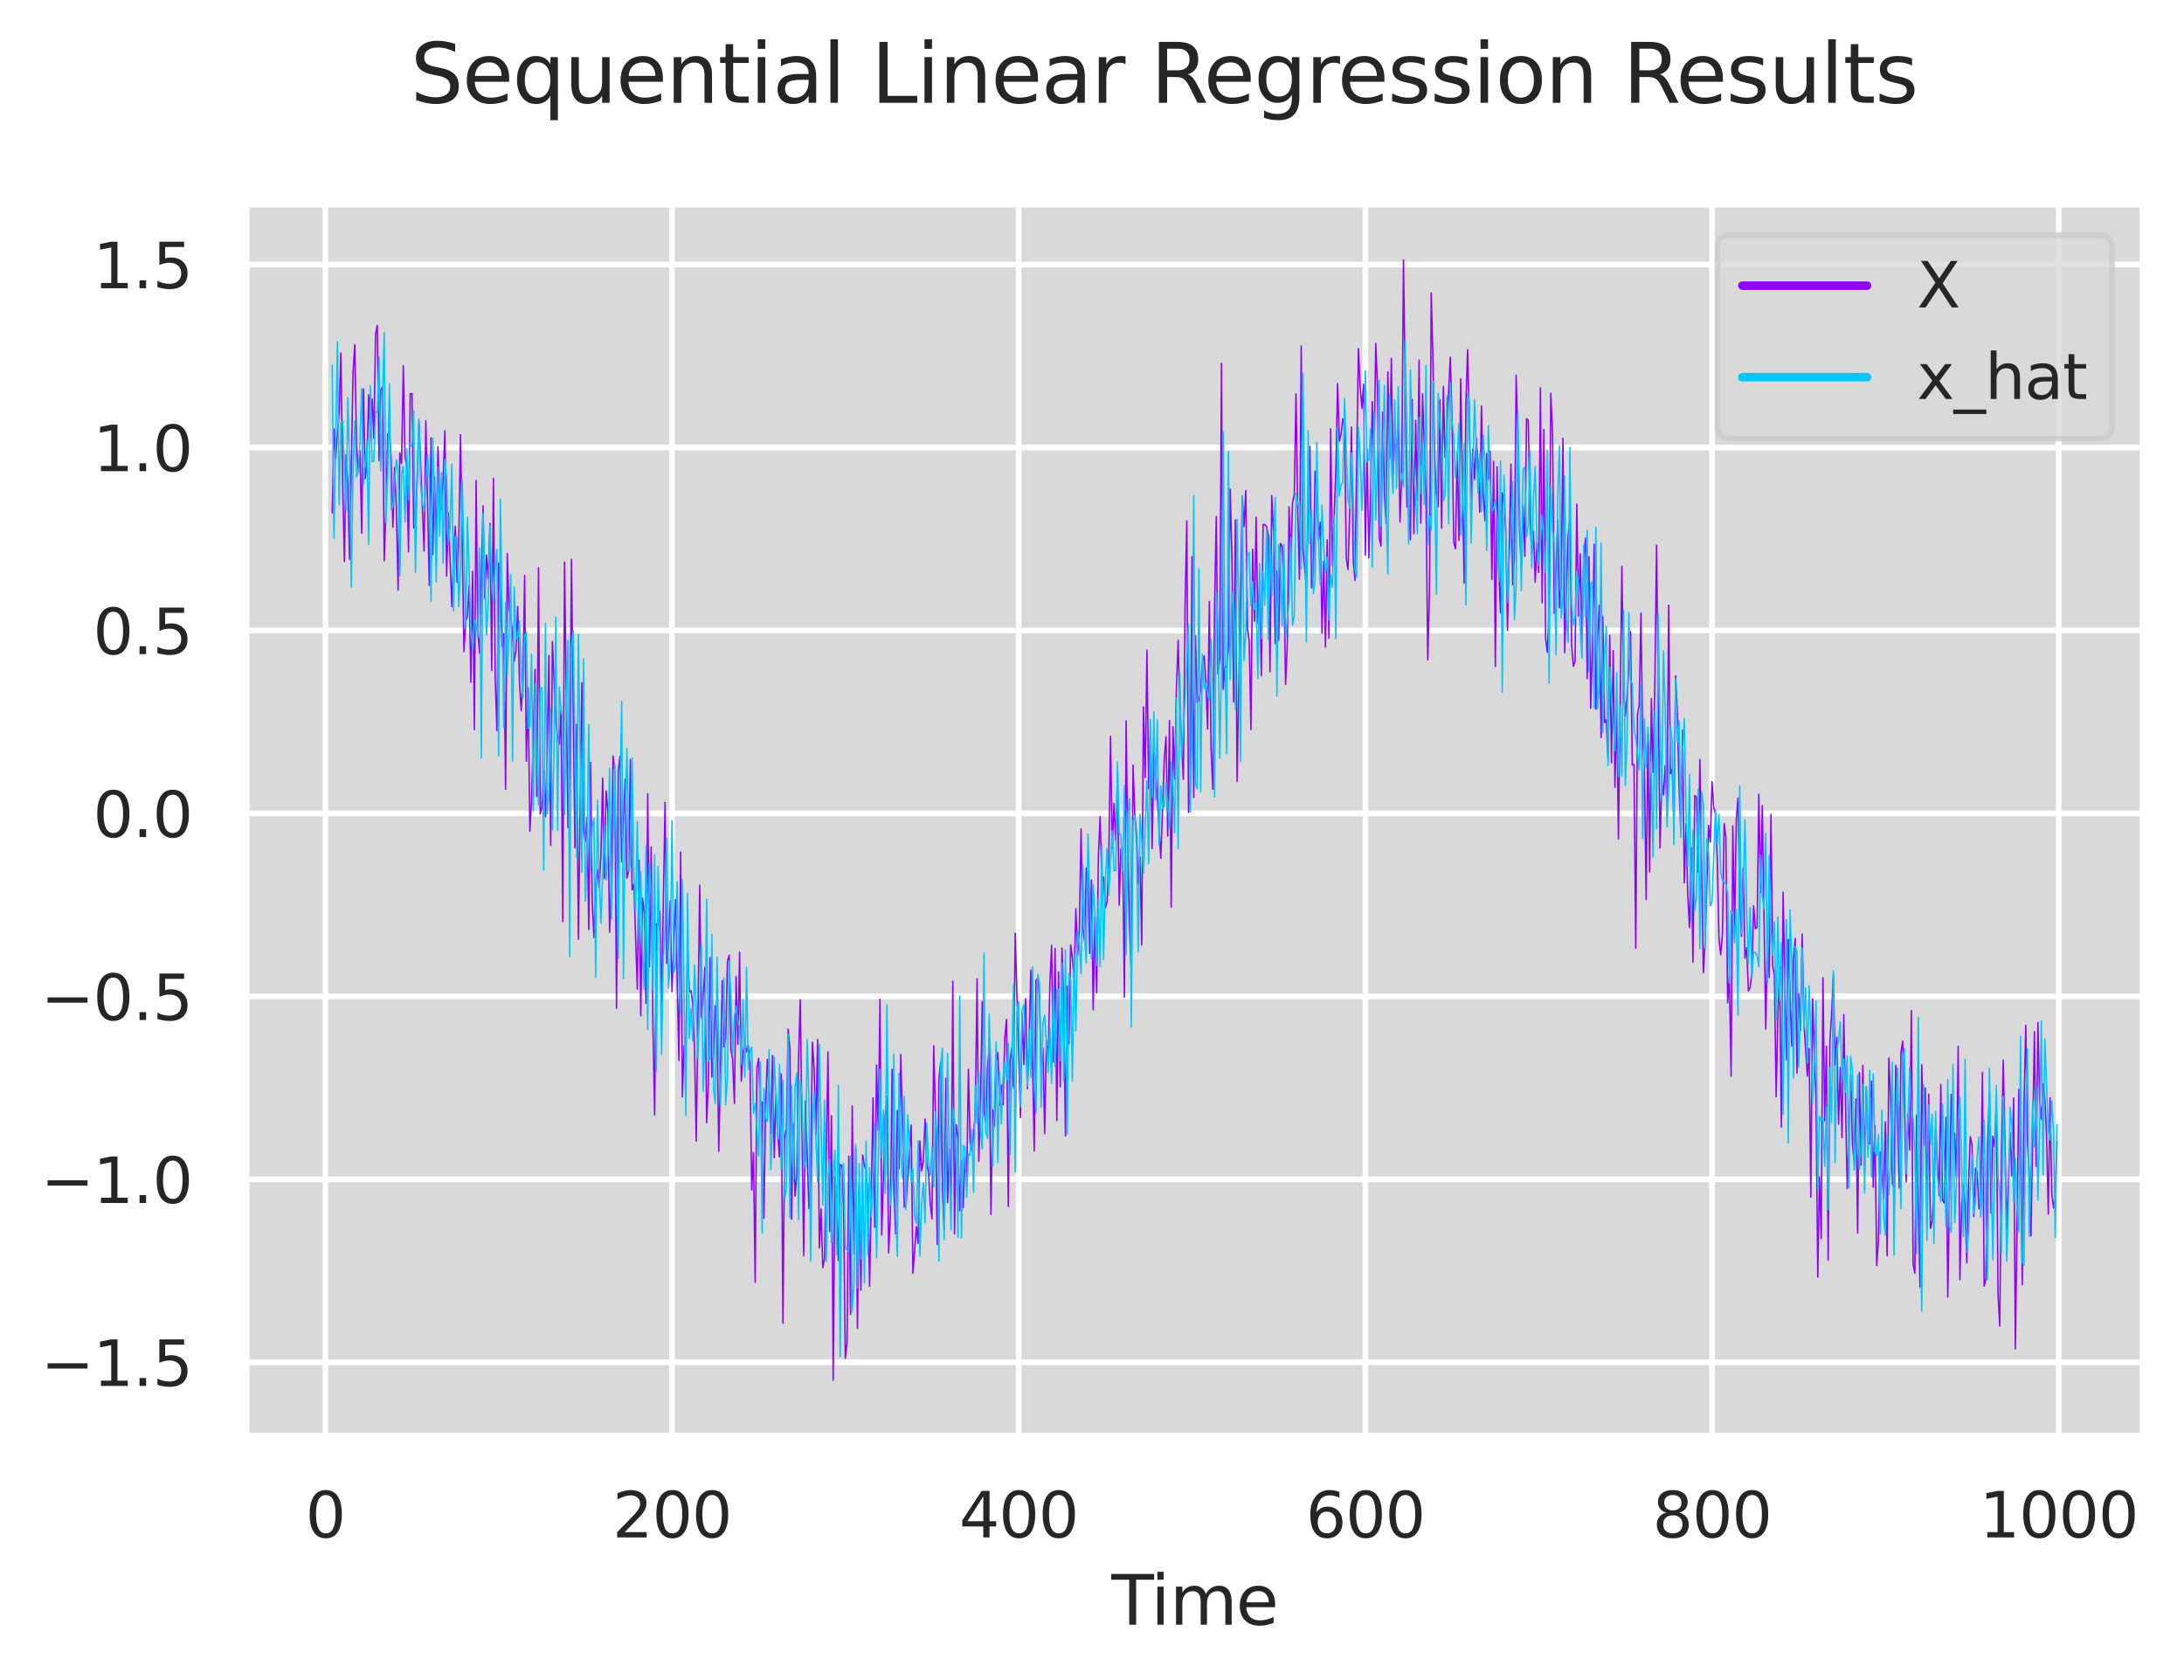 <?xml version="1.0" encoding="utf-8" standalone="no"?>
<!DOCTYPE svg PUBLIC "-//W3C//DTD SVG 1.1//EN"
  "http://www.w3.org/Graphics/SVG/1.1/DTD/svg11.dtd">
<svg xmlns:xlink="http://www.w3.org/1999/xlink" width="385.411pt" height="296.4pt" viewBox="0 0 385.411 296.4" xmlns="http://www.w3.org/2000/svg" version="1.1">
 <defs>
  <style type="text/css">*{stroke-linejoin: round; stroke-linecap: butt}</style>
 </defs>
 <g id="figure_1">
  <g id="patch_1">
   <path d="M 0 296.4 
L 385.411 296.4 
L 385.411 0 
L 0 0 
z
" style="fill: #ffffff"/>
  </g>
  <g id="axes_1">
   <g id="patch_2">
    <path d="M 43.411 253.44 
L 378.211 253.44 
L 378.211 36 
L 43.411 36 
z
" style="fill: #d9d9d9"/>
   </g>
   <g id="matplotlib.axis_1">
    <g id="xtick_1">
     <g id="line2d_1">
      <path d="M 57.406 253.44 
L 57.406 36 
" clip-path="url(#pc097d7d252)" style="fill: none; stroke: #ffffff; stroke-linecap: round"/>
     </g>
     <g id="text_1">
      <!-- 0 -->
      <g style="fill: #262626" transform="translate(53.906 271.298)scale(0.11 -0.11)">
       <defs>
        <path id="DejaVuSans-30" d="M 2034 4250 
Q 1547 4250 1301 3770 
Q 1056 3291 1056 2328 
Q 1056 1369 1301 889 
Q 1547 409 2034 409 
Q 2525 409 2770 889 
Q 3016 1369 3016 2328 
Q 3016 3291 2770 3770 
Q 2525 4250 2034 4250 
z
M 2034 4750 
Q 2819 4750 3233 4129 
Q 3647 3509 3647 2328 
Q 3647 1150 3233 529 
Q 2819 -91 2034 -91 
Q 1250 -91 836 529 
Q 422 1150 422 2328 
Q 422 3509 836 4129 
Q 1250 4750 2034 4750 
z
" transform="scale(0.016)"/>
       </defs>
       <use xlink:href="#DejaVuSans-30"/>
      </g>
     </g>
    </g>
    <g id="xtick_2">
     <g id="line2d_2">
      <path d="M 118.584 253.44 
L 118.584 36 
" clip-path="url(#pc097d7d252)" style="fill: none; stroke: #ffffff; stroke-linecap: round"/>
     </g>
     <g id="text_2">
      <!-- 200 -->
      <g style="fill: #262626" transform="translate(108.086 271.298)scale(0.11 -0.11)">
       <defs>
        <path id="DejaVuSans-32" d="M 1228 531 
L 3431 531 
L 3431 0 
L 469 0 
L 469 531 
Q 828 903 1448 1529 
Q 2069 2156 2228 2338 
Q 2531 2678 2651 2914 
Q 2772 3150 2772 3378 
Q 2772 3750 2511 3984 
Q 2250 4219 1831 4219 
Q 1534 4219 1204 4116 
Q 875 4013 500 3803 
L 500 4441 
Q 881 4594 1212 4672 
Q 1544 4750 1819 4750 
Q 2544 4750 2975 4387 
Q 3406 4025 3406 3419 
Q 3406 3131 3298 2873 
Q 3191 2616 2906 2266 
Q 2828 2175 2409 1742 
Q 1991 1309 1228 531 
z
" transform="scale(0.016)"/>
       </defs>
       <use xlink:href="#DejaVuSans-32"/>
       <use xlink:href="#DejaVuSans-30" x="63.623"/>
       <use xlink:href="#DejaVuSans-30" x="127.246"/>
      </g>
     </g>
    </g>
    <g id="xtick_3">
     <g id="line2d_3">
      <path d="M 179.763 253.44 
L 179.763 36 
" clip-path="url(#pc097d7d252)" style="fill: none; stroke: #ffffff; stroke-linecap: round"/>
     </g>
     <g id="text_3">
      <!-- 400 -->
      <g style="fill: #262626" transform="translate(169.265 271.298)scale(0.11 -0.11)">
       <defs>
        <path id="DejaVuSans-34" d="M 2419 4116 
L 825 1625 
L 2419 1625 
L 2419 4116 
z
M 2253 4666 
L 3047 4666 
L 3047 1625 
L 3713 1625 
L 3713 1100 
L 3047 1100 
L 3047 0 
L 2419 0 
L 2419 1100 
L 313 1100 
L 313 1709 
L 2253 4666 
z
" transform="scale(0.016)"/>
       </defs>
       <use xlink:href="#DejaVuSans-34"/>
       <use xlink:href="#DejaVuSans-30" x="63.623"/>
       <use xlink:href="#DejaVuSans-30" x="127.246"/>
      </g>
     </g>
    </g>
    <g id="xtick_4">
     <g id="line2d_4">
      <path d="M 240.942 253.44 
L 240.942 36 
" clip-path="url(#pc097d7d252)" style="fill: none; stroke: #ffffff; stroke-linecap: round"/>
     </g>
     <g id="text_4">
      <!-- 600 -->
      <g style="fill: #262626" transform="translate(230.443 271.298)scale(0.11 -0.11)">
       <defs>
        <path id="DejaVuSans-36" d="M 2113 2584 
Q 1688 2584 1439 2293 
Q 1191 2003 1191 1497 
Q 1191 994 1439 701 
Q 1688 409 2113 409 
Q 2538 409 2786 701 
Q 3034 994 3034 1497 
Q 3034 2003 2786 2293 
Q 2538 2584 2113 2584 
z
M 3366 4563 
L 3366 3988 
Q 3128 4100 2886 4159 
Q 2644 4219 2406 4219 
Q 1781 4219 1451 3797 
Q 1122 3375 1075 2522 
Q 1259 2794 1537 2939 
Q 1816 3084 2150 3084 
Q 2853 3084 3261 2657 
Q 3669 2231 3669 1497 
Q 3669 778 3244 343 
Q 2819 -91 2113 -91 
Q 1303 -91 875 529 
Q 447 1150 447 2328 
Q 447 3434 972 4092 
Q 1497 4750 2381 4750 
Q 2619 4750 2861 4703 
Q 3103 4656 3366 4563 
z
" transform="scale(0.016)"/>
       </defs>
       <use xlink:href="#DejaVuSans-36"/>
       <use xlink:href="#DejaVuSans-30" x="63.623"/>
       <use xlink:href="#DejaVuSans-30" x="127.246"/>
      </g>
     </g>
    </g>
    <g id="xtick_5">
     <g id="line2d_5">
      <path d="M 302.12 253.44 
L 302.12 36 
" clip-path="url(#pc097d7d252)" style="fill: none; stroke: #ffffff; stroke-linecap: round"/>
     </g>
     <g id="text_5">
      <!-- 800 -->
      <g style="fill: #262626" transform="translate(291.622 271.298)scale(0.11 -0.11)">
       <defs>
        <path id="DejaVuSans-38" d="M 2034 2216 
Q 1584 2216 1326 1975 
Q 1069 1734 1069 1313 
Q 1069 891 1326 650 
Q 1584 409 2034 409 
Q 2484 409 2743 651 
Q 3003 894 3003 1313 
Q 3003 1734 2745 1975 
Q 2488 2216 2034 2216 
z
M 1403 2484 
Q 997 2584 770 2862 
Q 544 3141 544 3541 
Q 544 4100 942 4425 
Q 1341 4750 2034 4750 
Q 2731 4750 3128 4425 
Q 3525 4100 3525 3541 
Q 3525 3141 3298 2862 
Q 3072 2584 2669 2484 
Q 3125 2378 3379 2068 
Q 3634 1759 3634 1313 
Q 3634 634 3220 271 
Q 2806 -91 2034 -91 
Q 1263 -91 848 271 
Q 434 634 434 1313 
Q 434 1759 690 2068 
Q 947 2378 1403 2484 
z
M 1172 3481 
Q 1172 3119 1398 2916 
Q 1625 2713 2034 2713 
Q 2441 2713 2670 2916 
Q 2900 3119 2900 3481 
Q 2900 3844 2670 4047 
Q 2441 4250 2034 4250 
Q 1625 4250 1398 4047 
Q 1172 3844 1172 3481 
z
" transform="scale(0.016)"/>
       </defs>
       <use xlink:href="#DejaVuSans-38"/>
       <use xlink:href="#DejaVuSans-30" x="63.623"/>
       <use xlink:href="#DejaVuSans-30" x="127.246"/>
      </g>
     </g>
    </g>
    <g id="xtick_6">
     <g id="line2d_6">
      <path d="M 363.299 253.44 
L 363.299 36 
" clip-path="url(#pc097d7d252)" style="fill: none; stroke: #ffffff; stroke-linecap: round"/>
     </g>
     <g id="text_6">
      <!-- 1000 -->
      <g style="fill: #262626" transform="translate(349.301 271.298)scale(0.11 -0.11)">
       <defs>
        <path id="DejaVuSans-31" d="M 794 531 
L 1825 531 
L 1825 4091 
L 703 3866 
L 703 4441 
L 1819 4666 
L 2450 4666 
L 2450 531 
L 3481 531 
L 3481 0 
L 794 0 
L 794 531 
z
" transform="scale(0.016)"/>
       </defs>
       <use xlink:href="#DejaVuSans-31"/>
       <use xlink:href="#DejaVuSans-30" x="63.623"/>
       <use xlink:href="#DejaVuSans-30" x="127.246"/>
       <use xlink:href="#DejaVuSans-30" x="190.869"/>
      </g>
     </g>
    </g>
    <g id="text_7">
     <!-- Time -->
     <g style="fill: #262626" transform="translate(196.131 286.704)scale(0.12 -0.12)">
      <defs>
       <path id="DejaVuSans-54" d="M -19 4666 
L 3928 4666 
L 3928 4134 
L 2272 4134 
L 2272 0 
L 1638 0 
L 1638 4134 
L -19 4134 
L -19 4666 
z
" transform="scale(0.016)"/>
       <path id="DejaVuSans-69" d="M 603 3500 
L 1178 3500 
L 1178 0 
L 603 0 
L 603 3500 
z
M 603 4863 
L 1178 4863 
L 1178 4134 
L 603 4134 
L 603 4863 
z
" transform="scale(0.016)"/>
       <path id="DejaVuSans-6d" d="M 3328 2828 
Q 3544 3216 3844 3400 
Q 4144 3584 4550 3584 
Q 5097 3584 5394 3201 
Q 5691 2819 5691 2113 
L 5691 0 
L 5113 0 
L 5113 2094 
Q 5113 2597 4934 2840 
Q 4756 3084 4391 3084 
Q 3944 3084 3684 2787 
Q 3425 2491 3425 1978 
L 3425 0 
L 2847 0 
L 2847 2094 
Q 2847 2600 2669 2842 
Q 2491 3084 2119 3084 
Q 1678 3084 1418 2786 
Q 1159 2488 1159 1978 
L 1159 0 
L 581 0 
L 581 3500 
L 1159 3500 
L 1159 2956 
Q 1356 3278 1631 3431 
Q 1906 3584 2284 3584 
Q 2666 3584 2933 3390 
Q 3200 3197 3328 2828 
z
" transform="scale(0.016)"/>
       <path id="DejaVuSans-65" d="M 3597 1894 
L 3597 1613 
L 953 1613 
Q 991 1019 1311 708 
Q 1631 397 2203 397 
Q 2534 397 2845 478 
Q 3156 559 3463 722 
L 3463 178 
Q 3153 47 2828 -22 
Q 2503 -91 2169 -91 
Q 1331 -91 842 396 
Q 353 884 353 1716 
Q 353 2575 817 3079 
Q 1281 3584 2069 3584 
Q 2775 3584 3186 3129 
Q 3597 2675 3597 1894 
z
M 3022 2063 
Q 3016 2534 2758 2815 
Q 2500 3097 2075 3097 
Q 1594 3097 1305 2825 
Q 1016 2553 972 2059 
L 3022 2063 
z
" transform="scale(0.016)"/>
      </defs>
      <use xlink:href="#DejaVuSans-54"/>
      <use xlink:href="#DejaVuSans-69" x="57.959"/>
      <use xlink:href="#DejaVuSans-6d" x="85.742"/>
      <use xlink:href="#DejaVuSans-65" x="183.154"/>
     </g>
    </g>
   </g>
   <g id="matplotlib.axis_2">
    <g id="ytick_1">
     <g id="line2d_7">
      <path d="M 43.411 240.387 
L 378.211 240.387 
" clip-path="url(#pc097d7d252)" style="fill: none; stroke: #ffffff; stroke-linecap: round"/>
     </g>
     <g id="text_8">
      <!-- −1.5 -->
      <g style="fill: #262626" transform="translate(7.2 244.566)scale(0.11 -0.11)">
       <defs>
        <path id="DejaVuSans-2212" d="M 678 2272 
L 4684 2272 
L 4684 1741 
L 678 1741 
L 678 2272 
z
" transform="scale(0.016)"/>
        <path id="DejaVuSans-2e" d="M 684 794 
L 1344 794 
L 1344 0 
L 684 0 
L 684 794 
z
" transform="scale(0.016)"/>
        <path id="DejaVuSans-35" d="M 691 4666 
L 3169 4666 
L 3169 4134 
L 1269 4134 
L 1269 2991 
Q 1406 3038 1543 3061 
Q 1681 3084 1819 3084 
Q 2600 3084 3056 2656 
Q 3513 2228 3513 1497 
Q 3513 744 3044 326 
Q 2575 -91 1722 -91 
Q 1428 -91 1123 -41 
Q 819 9 494 109 
L 494 744 
Q 775 591 1075 516 
Q 1375 441 1709 441 
Q 2250 441 2565 725 
Q 2881 1009 2881 1497 
Q 2881 1984 2565 2268 
Q 2250 2553 1709 2553 
Q 1456 2553 1204 2497 
Q 953 2441 691 2322 
L 691 4666 
z
" transform="scale(0.016)"/>
       </defs>
       <use xlink:href="#DejaVuSans-2212"/>
       <use xlink:href="#DejaVuSans-31" x="83.789"/>
       <use xlink:href="#DejaVuSans-2e" x="147.412"/>
       <use xlink:href="#DejaVuSans-35" x="179.199"/>
      </g>
     </g>
    </g>
    <g id="ytick_2">
     <g id="line2d_8">
      <path d="M 43.411 208.103 
L 378.211 208.103 
" clip-path="url(#pc097d7d252)" style="fill: none; stroke: #ffffff; stroke-linecap: round"/>
     </g>
     <g id="text_9">
      <!-- −1.0 -->
      <g style="fill: #262626" transform="translate(7.2 212.282)scale(0.11 -0.11)">
       <use xlink:href="#DejaVuSans-2212"/>
       <use xlink:href="#DejaVuSans-31" x="83.789"/>
       <use xlink:href="#DejaVuSans-2e" x="147.412"/>
       <use xlink:href="#DejaVuSans-30" x="179.199"/>
      </g>
     </g>
    </g>
    <g id="ytick_3">
     <g id="line2d_9">
      <path d="M 43.411 175.819 
L 378.211 175.819 
" clip-path="url(#pc097d7d252)" style="fill: none; stroke: #ffffff; stroke-linecap: round"/>
     </g>
     <g id="text_10">
      <!-- −0.5 -->
      <g style="fill: #262626" transform="translate(7.2 179.998)scale(0.11 -0.11)">
       <use xlink:href="#DejaVuSans-2212"/>
       <use xlink:href="#DejaVuSans-30" x="83.789"/>
       <use xlink:href="#DejaVuSans-2e" x="147.412"/>
       <use xlink:href="#DejaVuSans-35" x="179.199"/>
      </g>
     </g>
    </g>
    <g id="ytick_4">
     <g id="line2d_10">
      <path d="M 43.411 143.535 
L 378.211 143.535 
" clip-path="url(#pc097d7d252)" style="fill: none; stroke: #ffffff; stroke-linecap: round"/>
     </g>
     <g id="text_11">
      <!-- 0.0 -->
      <g style="fill: #262626" transform="translate(16.418 147.714)scale(0.11 -0.11)">
       <use xlink:href="#DejaVuSans-30"/>
       <use xlink:href="#DejaVuSans-2e" x="63.623"/>
       <use xlink:href="#DejaVuSans-30" x="95.41"/>
      </g>
     </g>
    </g>
    <g id="ytick_5">
     <g id="line2d_11">
      <path d="M 43.411 111.251 
L 378.211 111.251 
" clip-path="url(#pc097d7d252)" style="fill: none; stroke: #ffffff; stroke-linecap: round"/>
     </g>
     <g id="text_12">
      <!-- 0.5 -->
      <g style="fill: #262626" transform="translate(16.418 115.43)scale(0.11 -0.11)">
       <use xlink:href="#DejaVuSans-30"/>
       <use xlink:href="#DejaVuSans-2e" x="63.623"/>
       <use xlink:href="#DejaVuSans-35" x="95.41"/>
      </g>
     </g>
    </g>
    <g id="ytick_6">
     <g id="line2d_12">
      <path d="M 43.411 78.967 
L 378.211 78.967 
" clip-path="url(#pc097d7d252)" style="fill: none; stroke: #ffffff; stroke-linecap: round"/>
     </g>
     <g id="text_13">
      <!-- 1.0 -->
      <g style="fill: #262626" transform="translate(16.418 83.146)scale(0.11 -0.11)">
       <use xlink:href="#DejaVuSans-31"/>
       <use xlink:href="#DejaVuSans-2e" x="63.623"/>
       <use xlink:href="#DejaVuSans-30" x="95.41"/>
      </g>
     </g>
    </g>
    <g id="ytick_7">
     <g id="line2d_13">
      <path d="M 43.411 46.682 
L 378.211 46.682 
" clip-path="url(#pc097d7d252)" style="fill: none; stroke: #ffffff; stroke-linecap: round"/>
     </g>
     <g id="text_14">
      <!-- 1.5 -->
      <g style="fill: #262626" transform="translate(16.418 50.862)scale(0.11 -0.11)">
       <use xlink:href="#DejaVuSans-31"/>
       <use xlink:href="#DejaVuSans-2e" x="63.623"/>
       <use xlink:href="#DejaVuSans-35" x="95.41"/>
      </g>
     </g>
    </g>
   </g>
   <g id="PolyCollection_1"/>
   <g id="PolyCollection_2"/>
   <g id="line2d_14">
    <path d="M 58.629 90.514 
L 58.935 75.712 
L 59.241 80.92 
L 59.853 72.609 
L 60.159 62.299 
L 60.465 84.823 
L 60.771 99.073 
L 61.076 80.289 
L 61.382 85.506 
L 61.688 98.721 
L 62.3 65.907 
L 62.606 60.822 
L 62.912 78.524 
L 63.218 83.164 
L 63.524 79.511 
L 63.829 94.098 
L 64.135 68.643 
L 64.441 84.462 
L 64.747 82.112 
L 65.053 69.687 
L 65.359 77.197 
L 65.665 70.412 
L 65.971 77.347 
L 66.277 59.051 
L 66.582 57.405 
L 66.888 81.287 
L 67.194 68.814 
L 67.5 68.299 
L 67.806 98.94 
L 68.112 89.805 
L 68.418 76.578 
L 68.724 76.162 
L 69.03 81.233 
L 69.336 93.03 
L 69.641 82.495 
L 69.947 89.64 
L 70.253 104.127 
L 70.559 79.944 
L 70.865 81.768 
L 71.171 64.57 
L 71.477 80.534 
L 71.783 82.511 
L 72.089 97.392 
L 72.394 69.482 
L 72.7 69.449 
L 73.006 93.181 
L 73.312 92.174 
L 73.618 84.682 
L 73.924 74.382 
L 74.842 97.234 
L 75.148 74.255 
L 75.759 103.297 
L 76.065 77.261 
L 76.371 97.853 
L 76.677 84.086 
L 76.983 97.128 
L 77.289 78.799 
L 77.595 89.394 
L 77.901 89.892 
L 78.206 84.237 
L 78.512 76.02 
L 78.818 101.672 
L 79.124 90.47 
L 79.736 107.046 
L 80.042 97.626 
L 80.348 92.858 
L 80.654 102.746 
L 80.959 95.745 
L 81.265 76.702 
L 81.877 115.002 
L 82.183 109.61 
L 82.489 108.699 
L 82.795 103.254 
L 83.101 120.397 
L 83.407 100.8 
L 83.713 128.762 
L 84.018 84.781 
L 84.324 111.598 
L 84.63 115.271 
L 85.242 89.267 
L 85.548 105.583 
L 85.854 97.959 
L 86.16 102.193 
L 86.466 92.361 
L 86.771 118.33 
L 87.077 84.414 
L 87.383 119.391 
L 87.689 128.938 
L 87.995 99.343 
L 88.301 104.634 
L 88.607 114.211 
L 88.913 111.807 
L 89.219 139.282 
L 89.524 97.701 
L 89.83 107.537 
L 90.136 108.873 
L 90.442 111.709 
L 90.748 116.686 
L 91.054 114.713 
L 91.36 107.033 
L 91.666 120.356 
L 91.972 125.416 
L 92.278 119.803 
L 92.583 101.565 
L 92.889 134.315 
L 93.195 121.395 
L 93.501 146.655 
L 93.807 141.175 
L 94.419 118.103 
L 94.725 140.562 
L 95.031 100.196 
L 95.336 143.644 
L 95.642 142.37 
L 95.948 136.108 
L 96.254 144.115 
L 96.56 132.308 
L 96.866 115.689 
L 97.172 149.169 
L 97.478 113.204 
L 98.089 127.352 
L 98.395 130.107 
L 98.701 131.305 
L 99.007 125.326 
L 99.313 162.604 
L 99.619 99.189 
L 100.231 146.046 
L 100.537 136.054 
L 100.843 98.687 
L 101.454 149.606 
L 101.76 127.848 
L 102.066 165.749 
L 102.678 120.487 
L 102.984 146.498 
L 103.29 148.491 
L 103.596 144.283 
L 103.901 164.025 
L 104.207 134.524 
L 104.513 159.441 
L 104.819 165.455 
L 105.125 155.724 
L 105.431 153.421 
L 105.737 156.585 
L 106.043 150.96 
L 106.349 137.327 
L 106.654 155.036 
L 106.96 139.583 
L 107.266 142.899 
L 107.572 164.511 
L 107.878 155.596 
L 108.184 133.417 
L 108.49 135.971 
L 108.796 177.925 
L 109.102 136.18 
L 109.408 133.444 
L 109.713 152.052 
L 110.325 137.49 
L 110.631 154.947 
L 110.937 153.645 
L 111.243 134.019 
L 111.549 157.056 
L 111.855 155.981 
L 112.466 174.551 
L 112.772 151.782 
L 113.078 179.242 
L 113.384 158.494 
L 113.69 161.097 
L 113.996 177.056 
L 114.302 140.062 
L 114.608 170.605 
L 114.914 149.485 
L 115.219 180.972 
L 115.525 196.747 
L 115.831 162.982 
L 116.137 163.369 
L 116.443 160.833 
L 116.749 177.291 
L 117.361 141.572 
L 117.667 170.028 
L 117.973 166.845 
L 118.278 158.948 
L 118.584 175.022 
L 119.196 158.754 
L 119.808 187.131 
L 120.114 150.366 
L 120.42 193.564 
L 120.726 184.521 
L 121.031 184.444 
L 121.337 167.237 
L 121.643 174.996 
L 121.949 174.827 
L 122.255 177.095 
L 122.561 184.977 
L 122.867 201.367 
L 123.479 156.21 
L 123.785 179.543 
L 124.09 176.047 
L 124.396 170.681 
L 124.702 198.101 
L 125.008 191.217 
L 125.314 168.985 
L 125.62 190.045 
L 125.926 186.044 
L 126.232 177.436 
L 126.538 181.625 
L 126.843 203.144 
L 127.455 173.031 
L 127.761 184.738 
L 128.067 183.337 
L 128.373 169.596 
L 128.679 168.584 
L 128.985 185.294 
L 129.291 186.89 
L 129.596 194.71 
L 129.902 172.333 
L 130.208 184.291 
L 130.514 168.025 
L 130.82 190.769 
L 131.126 185.767 
L 131.432 183.668 
L 131.738 185.605 
L 132.044 184.476 
L 132.35 187.634 
L 132.655 209.984 
L 132.961 203.405 
L 133.267 226.263 
L 133.573 188.475 
L 133.879 186.773 
L 134.185 195.408 
L 134.491 194.445 
L 134.797 214.969 
L 135.103 195.575 
L 135.408 186.952 
L 135.714 192.396 
L 136.02 200.026 
L 136.326 186.263 
L 136.632 204.274 
L 136.938 193.089 
L 137.244 200.172 
L 137.55 204.155 
L 137.856 189.491 
L 138.161 233.493 
L 138.467 200.823 
L 138.773 199.199 
L 139.079 181.614 
L 139.385 185.068 
L 139.691 215.141 
L 139.997 198.296 
L 140.303 211.095 
L 140.609 207.29 
L 140.915 186.862 
L 141.22 176.438 
L 141.832 221.579 
L 142.138 194.285 
L 142.75 213.282 
L 143.056 208.272 
L 143.362 183.921 
L 143.668 188.662 
L 143.973 200.207 
L 144.279 183.446 
L 144.585 220.211 
L 144.891 213.352 
L 145.197 223.696 
L 145.503 222.147 
L 146.115 185.631 
L 146.421 217.318 
L 146.726 196.873 
L 147.032 243.556 
L 147.338 207.629 
L 147.644 212.605 
L 147.95 222.432 
L 148.256 205.469 
L 148.562 205.719 
L 148.868 213.018 
L 149.174 239.699 
L 149.48 236.884 
L 149.785 204.021 
L 150.091 231.934 
L 150.397 195.148 
L 150.703 221.282 
L 151.009 202.671 
L 151.315 234.408 
L 151.621 209.379 
L 151.927 227.686 
L 152.233 203.808 
L 152.538 205.781 
L 152.844 206.445 
L 153.15 210.646 
L 153.456 226.973 
L 154.068 193.748 
L 154.374 216.575 
L 154.68 187.935 
L 154.986 199.423 
L 155.291 176.355 
L 155.597 217.937 
L 156.209 197.07 
L 156.515 193.598 
L 156.821 221.062 
L 157.127 214.321 
L 157.433 188.684 
L 157.739 209.664 
L 158.045 217.734 
L 158.35 195.981 
L 158.656 206.222 
L 158.962 186.077 
L 159.574 213.016 
L 159.88 212.823 
L 160.798 198.532 
L 161.103 224.677 
L 161.715 216.456 
L 162.021 219.415 
L 162.327 201.354 
L 162.633 206.617 
L 162.939 204.942 
L 163.245 197.461 
L 163.551 205.361 
L 163.857 206.897 
L 164.162 212.494 
L 164.468 215.072 
L 164.774 184.528 
L 165.08 196.595 
L 165.386 219.588 
L 165.692 190.425 
L 165.998 187.453 
L 166.304 209.94 
L 166.61 217.061 
L 166.915 190.27 
L 167.221 212.217 
L 167.527 202.752 
L 167.833 213.703 
L 168.139 173.164 
L 168.445 217.747 
L 168.751 198.492 
L 169.057 200.658 
L 169.363 213.651 
L 169.668 204.872 
L 169.974 213.098 
L 170.28 204.239 
L 170.586 208.788 
L 170.892 188.68 
L 171.198 201.674 
L 171.504 203.004 
L 171.81 200.187 
L 172.116 196.189 
L 172.422 172.691 
L 172.727 204.924 
L 173.033 194.52 
L 173.339 176.72 
L 173.645 195.885 
L 173.951 198.179 
L 174.257 188.278 
L 174.563 185.023 
L 174.869 214.291 
L 175.175 195.842 
L 175.48 198.785 
L 175.786 187.287 
L 176.092 185.743 
L 176.398 195.052 
L 176.704 191.465 
L 177.01 194.951 
L 177.316 183.149 
L 177.622 179.897 
L 177.928 212.893 
L 178.233 187.287 
L 178.539 184.942 
L 178.845 191.913 
L 179.151 164.677 
L 180.069 197.198 
L 180.375 178.864 
L 180.681 187.864 
L 180.987 176.232 
L 181.292 192.107 
L 181.598 184.824 
L 181.904 171.174 
L 182.516 203.11 
L 182.822 173.041 
L 183.128 172.588 
L 183.434 175.852 
L 183.74 189.355 
L 184.045 184.988 
L 184.351 200.056 
L 184.657 183.7 
L 184.963 187.232 
L 185.269 173.769 
L 185.575 166.798 
L 185.881 187.385 
L 186.187 167.366 
L 186.493 197.743 
L 186.798 171.505 
L 187.104 191.781 
L 187.41 167.303 
L 187.716 176.959 
L 188.022 200.446 
L 188.328 174.034 
L 188.634 184.205 
L 188.94 166.758 
L 189.246 169.16 
L 189.552 172.55 
L 189.857 160.334 
L 190.163 168.573 
L 190.469 164.12 
L 190.775 146.272 
L 191.081 163.818 
L 191.387 165.972 
L 191.693 153.167 
L 191.999 154.116 
L 192.305 168.216 
L 192.61 155.281 
L 192.916 178.184 
L 193.222 161.781 
L 193.528 175.171 
L 193.834 150.988 
L 194.14 144.09 
L 194.446 155.244 
L 194.752 154.769 
L 195.058 160.211 
L 195.363 159.182 
L 195.669 151.753 
L 195.975 129.938 
L 196.281 149.739 
L 196.587 141.772 
L 196.893 148.226 
L 197.199 137.268 
L 197.505 159.74 
L 197.811 149.758 
L 198.117 150.043 
L 198.422 175.949 
L 198.728 127.207 
L 199.034 151.637 
L 199.34 163.965 
L 199.646 171.739 
L 199.952 135.001 
L 200.258 143.868 
L 200.564 147.23 
L 200.87 156.014 
L 201.175 151.245 
L 201.481 166.755 
L 201.787 124.729 
L 202.093 137.176 
L 202.399 114.712 
L 202.705 139.155 
L 203.011 128.856 
L 203.317 149.735 
L 203.623 132.774 
L 203.928 135.473 
L 204.846 151.461 
L 205.458 134.051 
L 205.764 130.011 
L 206.07 147.525 
L 206.376 127.149 
L 206.682 160.079 
L 206.987 128.244 
L 207.293 137.492 
L 207.599 121.625 
L 207.905 113.002 
L 208.211 124.715 
L 208.823 137.514 
L 209.129 107.042 
L 209.435 91.917 
L 209.74 143.354 
L 210.046 138.422 
L 210.352 98.222 
L 210.658 140.725 
L 210.964 112.215 
L 211.27 123.989 
L 211.576 123.6 
L 211.882 121.753 
L 212.188 116.858 
L 212.494 115.737 
L 212.799 120.367 
L 213.105 128.663 
L 213.411 106.122 
L 213.717 132.171 
L 214.023 139.25 
L 214.329 107.448 
L 214.635 91.153 
L 214.941 118.992 
L 215.247 116.183 
L 215.552 64.113 
L 215.858 121.635 
L 216.164 117.675 
L 216.47 117.776 
L 216.776 114.438 
L 217.082 86.3 
L 217.388 97.616 
L 217.694 123.872 
L 218 91.743 
L 218.305 137.894 
L 219.223 87.701 
L 219.529 92.924 
L 219.835 86.591 
L 220.141 110.973 
L 220.447 113.079 
L 220.753 128.732 
L 221.059 96.929 
L 221.364 109.612 
L 221.67 91.249 
L 221.976 110.004 
L 222.282 102.384 
L 222.588 119.247 
L 222.894 92.546 
L 223.2 92.578 
L 223.506 92.931 
L 223.812 94.456 
L 224.117 118.529 
L 224.423 87.45 
L 224.729 93.808 
L 225.035 113.568 
L 225.341 100.807 
L 225.647 113 
L 225.953 95.89 
L 226.259 96.378 
L 226.565 103.229 
L 226.87 120.782 
L 227.176 113.517 
L 227.482 89.453 
L 227.788 99.172 
L 228.094 88.69 
L 228.4 87.266 
L 228.706 69.517 
L 229.012 90.287 
L 229.318 102.188 
L 229.624 61.029 
L 229.929 96.945 
L 230.541 103.447 
L 231.153 78.759 
L 231.459 103.729 
L 231.765 101.479 
L 232.071 83.15 
L 232.377 86.212 
L 232.682 95.184 
L 232.988 92.161 
L 233.294 111.726 
L 233.6 99.035 
L 233.906 114.182 
L 234.212 95.236 
L 234.518 112.624 
L 234.824 75.653 
L 235.13 99.747 
L 235.741 82.826 
L 236.047 67.679 
L 236.353 77.838 
L 236.659 76.61 
L 236.965 73.904 
L 237.271 75.395 
L 237.577 98.518 
L 237.883 100.508 
L 238.189 90.053 
L 238.494 75.37 
L 238.8 98.755 
L 239.106 102.408 
L 239.718 61.501 
L 240.024 68.145 
L 240.33 72.03 
L 240.636 67.816 
L 240.942 97.97 
L 241.247 79.231 
L 241.553 98.422 
L 241.859 87.822 
L 242.165 70.858 
L 242.471 81.401 
L 242.777 60.596 
L 243.083 68.329 
L 243.389 94.939 
L 243.695 96.361 
L 244 72.728 
L 244.306 87.132 
L 244.612 92.303 
L 244.918 65.632 
L 245.224 80.812 
L 245.53 63.255 
L 245.836 83.757 
L 246.142 77.582 
L 246.448 79.883 
L 246.754 74.728 
L 247.059 92.108 
L 247.365 83.471 
L 247.671 45.884 
L 248.283 89.482 
L 248.589 87.7 
L 248.895 95.209 
L 249.201 70.519 
L 249.507 94.176 
L 249.812 74.189 
L 250.118 88.315 
L 250.424 63.536 
L 250.73 92.3 
L 251.036 69.504 
L 251.648 87.284 
L 251.954 116.435 
L 252.26 104.175 
L 252.566 51.676 
L 252.871 63.388 
L 253.177 81.18 
L 253.483 87.153 
L 253.789 89.403 
L 254.095 70.533 
L 254.401 93.203 
L 254.707 68.192 
L 255.013 80.709 
L 255.319 75.887 
L 255.93 63.027 
L 256.236 73.663 
L 256.542 95.711 
L 256.848 96.845 
L 257.154 79.895 
L 257.46 95.352 
L 257.766 66.839 
L 258.377 102.922 
L 258.683 71.317 
L 258.989 61.712 
L 259.601 88.301 
L 259.907 79.185 
L 260.213 84.634 
L 260.519 77.282 
L 260.825 81.948 
L 261.131 90.376 
L 261.436 71.638 
L 261.742 87.081 
L 262.048 91.863 
L 262.354 80.041 
L 262.66 84.596 
L 262.966 79.641 
L 263.272 102.23 
L 263.578 81.414 
L 263.884 117.591 
L 264.189 82.357 
L 264.495 101.066 
L 264.801 108.148 
L 265.107 86.933 
L 265.413 88.956 
L 265.719 93.442 
L 266.025 111.277 
L 266.637 81.889 
L 266.942 103.184 
L 267.248 98.688 
L 267.554 66.194 
L 267.86 77.636 
L 268.166 93.971 
L 268.472 100.001 
L 268.778 89.241 
L 269.084 98.167 
L 269.39 73.868 
L 269.696 74.189 
L 270.001 91.481 
L 270.307 97.68 
L 270.613 93.786 
L 270.919 102.746 
L 271.225 95.698 
L 271.531 101.026 
L 271.837 68.435 
L 272.143 106.375 
L 272.449 75.801 
L 272.754 112.645 
L 273.06 115.103 
L 273.366 107.512 
L 273.672 69.388 
L 273.978 76.49 
L 274.284 108.216 
L 274.896 91.834 
L 275.202 107.26 
L 275.507 103.243 
L 275.813 77.332 
L 276.119 115.175 
L 276.731 94.394 
L 277.037 91.589 
L 277.343 113.855 
L 277.649 117.565 
L 277.955 116.68 
L 278.261 88.972 
L 278.566 108.686 
L 278.872 97.745 
L 279.178 112.786 
L 279.484 98.263 
L 279.79 94.946 
L 280.096 119.745 
L 280.402 98.234 
L 280.708 124.958 
L 281.014 114.345 
L 281.319 96.053 
L 281.625 125.118 
L 281.931 112.282 
L 282.237 106.823 
L 282.543 130.139 
L 282.849 108.806 
L 283.155 127.504 
L 283.461 127.014 
L 283.767 134.022 
L 284.072 112.109 
L 284.378 134.613 
L 284.684 114.823 
L 284.99 138.918 
L 285.296 124.598 
L 285.602 148.061 
L 286.214 99.921 
L 286.52 122.075 
L 286.826 126.344 
L 287.131 122.872 
L 287.437 118.078 
L 287.743 111.492 
L 288.049 135.01 
L 288.355 134.91 
L 288.661 167.325 
L 288.967 126.067 
L 289.273 124.387 
L 289.579 108.196 
L 289.884 130.404 
L 290.19 136.041 
L 290.496 158.741 
L 290.802 129.558 
L 291.108 153.852 
L 291.414 123.284 
L 291.72 136.313 
L 292.026 120.884 
L 292.332 96.189 
L 292.943 149.629 
L 293.249 137.666 
L 293.555 140.262 
L 293.861 135.074 
L 294.167 142.211 
L 294.473 106.8 
L 294.779 136.5 
L 295.085 135.683 
L 295.391 145.291 
L 295.696 119.254 
L 296.002 125.727 
L 296.308 138.954 
L 296.614 146.953 
L 296.92 128.838 
L 297.226 155.782 
L 297.532 145.428 
L 297.838 158.031 
L 298.144 163.69 
L 298.449 149.611 
L 298.755 169.767 
L 299.061 140.396 
L 299.367 140.582 
L 299.673 153.84 
L 299.979 134.027 
L 300.591 171.639 
L 300.897 166.23 
L 301.508 145.631 
L 301.814 148.614 
L 302.12 137.929 
L 302.426 142.558 
L 302.732 143.529 
L 303.038 151.371 
L 303.344 165.529 
L 303.65 168.486 
L 303.956 164.901 
L 304.261 145.325 
L 304.567 147.738 
L 304.873 176.972 
L 305.179 172.228 
L 305.485 189.91 
L 305.791 145.725 
L 306.097 164.382 
L 306.403 144.531 
L 306.709 140.81 
L 307.014 158.939 
L 307.32 165.246 
L 307.626 153.188 
L 307.932 169.109 
L 308.238 167.236 
L 308.544 174.869 
L 308.85 174.248 
L 309.156 171.739 
L 309.462 159.811 
L 309.768 163.875 
L 310.073 163.678 
L 310.379 140.162 
L 310.685 157.487 
L 310.991 142.16 
L 311.603 181.598 
L 311.909 165.087 
L 312.215 172.465 
L 312.521 143.736 
L 312.826 170.389 
L 313.132 172.138 
L 313.438 193.551 
L 313.744 178.972 
L 314.05 170.627 
L 314.356 198.896 
L 314.662 157.446 
L 315.274 187.033 
L 315.579 165.763 
L 316.191 184.586 
L 316.497 169.197 
L 316.803 165.616 
L 317.109 189.374 
L 317.415 175.375 
L 317.721 181.8 
L 318.027 164.824 
L 318.333 180.373 
L 318.944 189.891 
L 319.25 185.029 
L 319.556 211.259 
L 319.862 176.276 
L 320.474 194.189 
L 320.78 225.345 
L 321.086 207.689 
L 321.391 218.549 
L 321.697 172.554 
L 322.003 197.787 
L 322.309 184.645 
L 322.615 222.367 
L 322.921 183.708 
L 323.227 178.863 
L 323.533 172.022 
L 323.839 187.945 
L 324.144 183.054 
L 324.45 198.373 
L 324.756 188.37 
L 325.062 200.758 
L 325.368 179.059 
L 325.98 209.732 
L 326.592 189.713 
L 326.898 201.977 
L 327.203 205.048 
L 327.509 193.915 
L 327.815 217.589 
L 328.121 189.257 
L 328.427 205.608 
L 328.733 188.01 
L 329.039 206.902 
L 329.345 191.82 
L 329.651 201.796 
L 329.956 201.751 
L 330.262 190.755 
L 330.568 209.486 
L 330.874 198.619 
L 331.18 223.314 
L 331.486 218.906 
L 331.792 203.3 
L 332.404 211.584 
L 332.709 197.96 
L 333.015 221.599 
L 333.321 186.701 
L 333.627 193.39 
L 333.933 208.823 
L 334.239 209.668 
L 334.545 187.987 
L 334.851 195.815 
L 335.157 209.624 
L 335.463 185.656 
L 335.768 183.729 
L 336.38 208.546 
L 336.686 196.524 
L 336.992 202.94 
L 337.298 178.322 
L 337.604 223.066 
L 337.91 224.677 
L 338.216 196.776 
L 338.827 227.137 
L 339.133 187.887 
L 339.439 202.098 
L 339.745 192.002 
L 340.051 212.999 
L 340.357 193.091 
L 340.663 216.753 
L 340.969 215.511 
L 341.275 209.655 
L 341.58 198.793 
L 342.192 210.984 
L 342.498 191.381 
L 342.804 211.785 
L 343.11 212.319 
L 343.416 197.163 
L 343.722 228.88 
L 344.333 193.104 
L 344.639 199.617 
L 344.945 200.005 
L 345.251 207.839 
L 345.557 184.633 
L 345.863 225.803 
L 346.169 212.768 
L 346.475 208.983 
L 346.781 213.123 
L 347.086 222.835 
L 347.392 208.651 
L 347.698 200.581 
L 348.004 201.992 
L 348.31 214.674 
L 348.616 206.132 
L 348.922 206.948 
L 349.228 213.333 
L 349.534 212.391 
L 349.84 189.232 
L 350.145 226.952 
L 350.451 225.702 
L 350.757 201.935 
L 351.063 192.704 
L 351.369 214.091 
L 351.675 200.509 
L 351.981 202.372 
L 352.287 194.342 
L 352.593 228.484 
L 352.898 233.997 
L 353.204 203.608 
L 353.51 187.063 
L 354.122 216.934 
L 354.734 199.908 
L 355.04 207.515 
L 355.346 193.761 
L 355.651 238.009 
L 356.263 192.222 
L 356.569 202.774 
L 356.875 226.69 
L 357.181 194.865 
L 357.487 180.927 
L 357.793 201.902 
L 358.099 206.955 
L 358.405 218.086 
L 359.016 182.054 
L 359.322 205.832 
L 359.628 180.422 
L 359.934 193.995 
L 360.24 197.477 
L 360.546 191.244 
L 360.852 193.958 
L 361.158 200.317 
L 361.463 214.232 
L 361.769 193.703 
L 362.075 210.575 
L 362.381 213.153 
L 362.687 210.78 
L 362.993 201.45 
L 362.993 201.45 
" clip-path="url(#pc097d7d252)" style="fill: none; stroke: #9100ff; stroke-width: 0.25; stroke-linecap: round"/>
   </g>
   <g id="line2d_15">
    <path d="M 58.629 64.441 
L 58.935 95.006 
L 59.547 60.31 
L 59.853 89.051 
L 60.159 74.663 
L 60.465 74.301 
L 61.076 90.045 
L 61.382 70.193 
L 61.688 81.944 
L 61.994 103.612 
L 62.3 83.159 
L 62.606 74.232 
L 62.912 84.203 
L 63.218 83.377 
L 63.524 78.073 
L 63.829 68.55 
L 64.135 85.557 
L 64.747 77.655 
L 65.053 96.074 
L 65.359 68.038 
L 65.665 81.505 
L 65.971 81.359 
L 66.277 72.615 
L 66.582 72.813 
L 66.888 63.044 
L 67.194 83.136 
L 67.806 58.706 
L 68.112 92.178 
L 68.418 83.496 
L 68.724 67.694 
L 69.03 89.997 
L 69.336 89.387 
L 69.947 81.156 
L 70.253 83.166 
L 70.559 101.589 
L 70.865 83.586 
L 71.171 82.273 
L 71.477 92.083 
L 71.783 79.199 
L 72.089 88.187 
L 72.394 78.252 
L 72.7 78.832 
L 73.006 72.487 
L 73.312 101.016 
L 73.618 83.931 
L 73.924 73.91 
L 74.23 85.538 
L 74.536 88.86 
L 74.842 90.103 
L 75.453 80.27 
L 75.759 84.541 
L 76.065 106.125 
L 76.371 77.341 
L 76.677 87.004 
L 76.983 102.709 
L 77.289 82.444 
L 77.595 94.588 
L 77.901 83.455 
L 78.206 99.35 
L 78.512 81.082 
L 78.818 84.155 
L 79.124 96.094 
L 79.43 92.849 
L 79.736 81.937 
L 80.042 107.85 
L 80.348 94.701 
L 80.654 94.793 
L 80.959 107.056 
L 81.265 99.991 
L 81.571 84.762 
L 82.183 110.917 
L 82.489 91.241 
L 83.101 111.553 
L 83.407 114.695 
L 83.713 109.32 
L 84.018 110.23 
L 84.324 112.423 
L 84.63 96.72 
L 84.936 133.755 
L 85.242 90.485 
L 85.854 112.067 
L 86.16 106.227 
L 86.466 92.701 
L 86.771 102.646 
L 87.077 106.018 
L 87.383 100.456 
L 87.689 96.997 
L 87.995 133.381 
L 88.301 88.135 
L 88.913 128.459 
L 89.219 106.288 
L 89.524 118.87 
L 89.83 111.887 
L 90.136 101.437 
L 90.442 134.284 
L 90.748 103.594 
L 91.054 112.664 
L 91.36 112.597 
L 91.666 109.645 
L 91.972 118.468 
L 92.278 123.105 
L 92.583 112.186 
L 92.889 111.594 
L 93.195 128.519 
L 93.501 128.273 
L 93.807 115.479 
L 94.113 143.056 
L 94.419 120.642 
L 94.725 133.947 
L 95.031 142.047 
L 95.336 121.327 
L 95.642 121.395 
L 95.948 153.526 
L 96.254 110.033 
L 96.56 143.687 
L 96.866 140.475 
L 97.172 125.151 
L 97.478 146.409 
L 97.784 131.506 
L 98.089 108.899 
L 98.395 146.513 
L 98.701 121.231 
L 99.007 125.164 
L 99.313 126.92 
L 99.619 143.827 
L 99.925 123.777 
L 100.231 113.01 
L 100.537 168.814 
L 100.843 114.434 
L 101.148 111.321 
L 101.76 151.331 
L 102.066 111.941 
L 102.678 153.925 
L 102.984 116.306 
L 103.29 159.002 
L 103.596 150.388 
L 103.901 127.849 
L 104.207 153.608 
L 104.513 145.998 
L 104.819 144.478 
L 105.125 172.429 
L 105.431 141.221 
L 105.737 154.88 
L 106.043 162.915 
L 106.654 145.575 
L 106.96 155.272 
L 107.266 150.72 
L 107.572 135.606 
L 107.878 162.157 
L 108.49 134.841 
L 109.102 169.173 
L 109.408 140.179 
L 109.713 123.736 
L 110.019 172.68 
L 110.325 143.306 
L 110.631 132.054 
L 110.937 153.744 
L 111.243 152.47 
L 111.549 133.713 
L 111.855 153.813 
L 112.161 160.863 
L 112.466 144.951 
L 112.772 166.323 
L 113.078 153.852 
L 113.384 167.91 
L 113.69 174.55 
L 113.996 149.28 
L 114.302 181.664 
L 114.608 152.396 
L 114.914 158.207 
L 115.219 174.614 
L 115.525 150.844 
L 115.831 189.111 
L 116.137 152.865 
L 116.443 166.521 
L 116.749 186.055 
L 117.055 168.898 
L 117.361 164.49 
L 117.667 147.978 
L 117.973 174.373 
L 118.278 169.502 
L 118.584 144.796 
L 118.89 171.677 
L 119.196 170.316 
L 119.502 155.614 
L 119.808 173.832 
L 120.114 178.836 
L 120.42 155.217 
L 121.031 196.86 
L 121.337 157.651 
L 121.643 183.228 
L 121.949 178.02 
L 122.255 183.698 
L 122.561 170.345 
L 123.173 186.863 
L 123.785 166.724 
L 124.09 192.609 
L 124.396 182.463 
L 124.702 158.686 
L 125.008 187.253 
L 125.314 186.82 
L 125.62 164.904 
L 125.926 192.41 
L 126.232 194.739 
L 126.538 168.943 
L 126.843 185.626 
L 127.149 195.018 
L 127.761 172.613 
L 128.067 194.946 
L 128.373 189.875 
L 128.679 169.559 
L 128.985 176.021 
L 129.291 185.949 
L 129.596 179.359 
L 129.902 177.541 
L 130.208 180.237 
L 130.514 181.472 
L 130.82 187.768 
L 131.126 176.362 
L 131.432 190.095 
L 131.738 170.713 
L 132.044 188.723 
L 132.35 185.543 
L 132.655 184.737 
L 132.961 196.451 
L 133.267 194.787 
L 133.879 204.009 
L 134.185 187.418 
L 134.491 217.621 
L 134.797 192.13 
L 135.103 197.232 
L 135.408 197.854 
L 135.714 185.242 
L 136.02 206.393 
L 136.326 199.108 
L 136.632 186.545 
L 137.244 200.966 
L 137.55 187.843 
L 137.856 206.297 
L 138.161 190.615 
L 138.467 211.584 
L 138.773 210.034 
L 139.079 182.509 
L 139.385 214.906 
L 139.691 191.562 
L 139.997 208.736 
L 140.303 191.943 
L 140.609 189.329 
L 140.915 215.249 
L 141.22 190.497 
L 141.526 193.494 
L 141.832 204.967 
L 142.138 206.047 
L 142.444 183.455 
L 142.75 193.894 
L 143.056 222.598 
L 143.362 199.623 
L 143.668 192.817 
L 144.279 208.514 
L 144.585 184.262 
L 145.197 212.645 
L 145.503 194.114 
L 145.809 222.619 
L 146.115 207.579 
L 146.421 204.581 
L 146.726 219.206 
L 147.032 208.401 
L 147.338 202.921 
L 147.644 221.468 
L 147.95 191.543 
L 148.256 239.396 
L 148.562 206.606 
L 148.868 205.31 
L 149.174 220.166 
L 149.785 220.881 
L 150.091 204.044 
L 150.397 231.487 
L 150.703 226.409 
L 151.009 201.985 
L 151.315 227.284 
L 151.621 205.322 
L 151.927 222.229 
L 152.233 204.915 
L 152.538 226.352 
L 152.844 201.379 
L 153.15 221.513 
L 153.456 206.013 
L 153.762 214.789 
L 154.068 209.09 
L 154.374 198.149 
L 154.68 221.951 
L 155.291 188.699 
L 155.597 204.343 
L 155.903 195.9 
L 156.209 210.507 
L 156.515 177.307 
L 156.821 207.45 
L 157.127 212.662 
L 157.433 208.117 
L 157.739 186.076 
L 158.045 213.105 
L 158.35 221.678 
L 158.656 189.379 
L 158.962 203.557 
L 159.268 207.964 
L 159.574 193.447 
L 159.88 213.507 
L 160.186 196.729 
L 160.492 201.639 
L 160.798 208.569 
L 161.103 206.255 
L 161.409 214.476 
L 161.715 215.853 
L 162.021 201.321 
L 162.327 221.619 
L 162.633 212.573 
L 162.939 208.733 
L 163.245 215.825 
L 163.551 198.175 
L 163.857 204.806 
L 164.162 207.388 
L 164.468 202.507 
L 164.774 209.474 
L 165.08 196.16 
L 165.386 200.69 
L 165.692 222.502 
L 165.998 187.948 
L 166.304 185.025 
L 166.61 218.715 
L 166.915 204.912 
L 167.221 185.887 
L 167.527 205.795 
L 167.833 217.037 
L 168.139 195.508 
L 168.445 197.568 
L 168.751 201.866 
L 169.057 218.326 
L 169.363 175.73 
L 169.668 218.441 
L 169.974 202.128 
L 170.28 202.443 
L 170.586 211.298 
L 170.892 203.634 
L 171.198 203.831 
L 171.504 199.344 
L 171.81 210.411 
L 172.116 191.546 
L 172.422 198.258 
L 172.727 189.35 
L 173.033 199.373 
L 173.339 202.758 
L 173.645 168.166 
L 173.951 199.801 
L 174.257 200.877 
L 174.563 178.984 
L 174.869 189.195 
L 175.175 205.78 
L 175.786 183.918 
L 176.092 205.148 
L 176.398 189.179 
L 176.704 198.287 
L 177.01 190.25 
L 177.316 187.6 
L 177.622 190.531 
L 177.928 184.118 
L 178.233 203.682 
L 178.845 173.638 
L 179.151 206.783 
L 179.457 178.533 
L 179.763 176.711 
L 180.069 195.3 
L 180.375 178.265 
L 180.681 177.316 
L 181.292 191.687 
L 181.598 181.592 
L 181.904 190.082 
L 182.21 170.625 
L 182.516 188.416 
L 182.822 196.426 
L 183.128 171.962 
L 183.434 173.392 
L 183.74 195.375 
L 184.045 180.526 
L 184.351 179.133 
L 184.963 189.213 
L 185.269 181.351 
L 185.575 191.207 
L 185.881 173.961 
L 186.187 188.202 
L 186.493 174.657 
L 186.798 174.513 
L 187.104 187.206 
L 187.41 169.973 
L 187.716 190.784 
L 188.022 167.64 
L 188.328 200.143 
L 188.634 171.791 
L 188.94 173.042 
L 189.246 190.781 
L 189.552 168.114 
L 189.857 181.938 
L 190.163 164.129 
L 190.469 166.866 
L 190.775 171.808 
L 191.081 152.628 
L 191.387 164.969 
L 191.693 169.989 
L 191.999 147.247 
L 192.61 169.095 
L 192.916 156.023 
L 193.222 160.964 
L 193.528 170.383 
L 193.834 158.526 
L 194.14 170.561 
L 194.446 149.187 
L 194.752 169.326 
L 195.058 155.417 
L 195.363 149.713 
L 195.669 157.965 
L 196.281 146.555 
L 196.587 153.657 
L 196.893 153.615 
L 197.199 134.451 
L 197.505 146.749 
L 197.811 147.608 
L 198.117 153.792 
L 198.422 138.623 
L 198.728 168.466 
L 199.034 143.648 
L 199.34 140.909 
L 199.646 181.251 
L 199.952 144.954 
L 200.258 143.899 
L 200.564 149.554 
L 200.87 167.899 
L 201.175 143.717 
L 201.481 148.095 
L 201.787 154.083 
L 202.399 137.783 
L 202.705 152.394 
L 203.011 126.933 
L 203.317 140.681 
L 203.623 125.675 
L 203.928 141.155 
L 204.234 127.047 
L 204.54 149.129 
L 204.846 138.671 
L 205.152 142.607 
L 205.458 142.377 
L 205.764 138.186 
L 206.376 145.993 
L 206.682 134.526 
L 206.987 138.364 
L 207.293 146.904 
L 207.599 123.24 
L 207.905 149.72 
L 208.211 118.938 
L 208.517 133.849 
L 209.129 123.573 
L 209.74 110.229 
L 210.046 143.287 
L 210.352 130.461 
L 210.658 87.448 
L 210.964 138.295 
L 211.27 139.205 
L 211.576 100.39 
L 211.882 139.684 
L 212.188 115.433 
L 212.494 121.503 
L 212.799 120.637 
L 213.105 122.557 
L 213.411 123.583 
L 213.717 112.842 
L 214.023 122.135 
L 214.329 140.667 
L 214.635 104.678 
L 214.941 109.994 
L 215.247 133.805 
L 215.552 118.273 
L 215.858 76.195 
L 216.164 114.761 
L 216.47 132.982 
L 216.776 79.693 
L 217.082 119.951 
L 217.388 104.58 
L 217.694 106.872 
L 218 125.149 
L 218.305 91.639 
L 218.611 108.06 
L 218.917 134.389 
L 219.223 87.393 
L 219.529 116.546 
L 219.835 111.731 
L 220.141 97.804 
L 220.447 97.472 
L 220.753 106.946 
L 221.059 102.667 
L 221.364 107.569 
L 221.67 106.083 
L 221.976 119.731 
L 222.282 99.487 
L 222.588 112.681 
L 222.894 100.773 
L 223.2 106.781 
L 223.506 93.296 
L 223.812 112.82 
L 224.117 94.678 
L 224.423 105.169 
L 225.035 87.784 
L 225.341 122.787 
L 225.647 96.108 
L 225.953 98.687 
L 226.259 110.381 
L 226.565 95.995 
L 226.87 112.398 
L 227.482 106.164 
L 227.788 94.79 
L 228.094 110.323 
L 228.4 108.657 
L 228.706 87.012 
L 229.012 88.972 
L 229.318 88.663 
L 229.624 100.402 
L 229.929 65.854 
L 230.541 113.264 
L 230.847 76.016 
L 231.153 95.922 
L 231.459 90.093 
L 231.765 104.736 
L 232.071 102.516 
L 232.377 78.052 
L 232.682 95.275 
L 232.988 103.075 
L 233.294 89.131 
L 233.6 96.823 
L 233.906 101.026 
L 234.212 98.325 
L 234.518 109.446 
L 234.824 101.331 
L 235.13 103.606 
L 235.435 91.041 
L 235.741 112.708 
L 236.047 75.425 
L 236.353 87.536 
L 236.659 85.528 
L 236.965 85.177 
L 237.271 70.327 
L 237.883 88.177 
L 238.189 89.658 
L 238.494 79.987 
L 238.8 88.081 
L 239.106 100.614 
L 239.412 101.905 
L 239.718 75.378 
L 240.024 80.33 
L 240.33 90.094 
L 240.636 80.989 
L 240.942 65.476 
L 241.247 81.528 
L 241.553 81.22 
L 241.859 75.687 
L 242.165 100.082 
L 242.471 72.832 
L 242.777 91.714 
L 243.083 81.366 
L 243.389 67.128 
L 243.695 92.839 
L 244.306 68.011 
L 244.612 89.575 
L 244.918 101.257 
L 245.224 69.724 
L 245.53 81.576 
L 245.836 87.06 
L 246.142 70.592 
L 246.448 86.168 
L 246.754 68.25 
L 247.059 82.512 
L 247.671 85.904 
L 247.977 60.108 
L 248.589 96.011 
L 248.895 65.319 
L 249.201 77.82 
L 249.507 83.859 
L 249.812 87.545 
L 250.118 94.157 
L 250.424 73.658 
L 250.73 87.064 
L 251.036 78.245 
L 251.342 88.991 
L 251.648 64.489 
L 251.954 96.049 
L 252.26 91.077 
L 252.566 93.534 
L 252.871 67.291 
L 253.483 104.841 
L 253.789 69.375 
L 254.095 74.388 
L 254.401 77.423 
L 254.707 88.367 
L 255.013 87.35 
L 255.319 69.898 
L 255.624 92.408 
L 255.93 67.609 
L 256.236 74.386 
L 256.542 76.801 
L 256.848 84.307 
L 257.154 80.534 
L 257.46 74.707 
L 257.766 94.44 
L 258.072 89.67 
L 258.377 78.336 
L 258.683 106.722 
L 258.989 69.478 
L 259.295 70.839 
L 259.601 95.793 
L 260.213 70.542 
L 260.825 86.975 
L 261.131 80.093 
L 261.436 90.22 
L 261.742 76.73 
L 262.048 81.926 
L 262.354 97.145 
L 262.66 75.122 
L 262.966 85.132 
L 263.272 90.259 
L 263.578 89.746 
L 263.884 88.258 
L 264.189 91.373 
L 264.495 102.565 
L 264.801 81.324 
L 265.107 122.142 
L 265.413 83.815 
L 265.719 93.196 
L 266.025 106.32 
L 266.331 99.045 
L 266.637 94.777 
L 266.942 85.014 
L 267.248 109.37 
L 267.554 103.021 
L 267.86 72.75 
L 268.472 104.235 
L 268.778 82.794 
L 269.084 82.427 
L 269.39 94.734 
L 269.696 92.668 
L 270.001 79.62 
L 270.307 100.207 
L 270.613 87.855 
L 270.919 82.353 
L 271.225 96.18 
L 271.531 99.749 
L 272.143 90.821 
L 272.754 101.094 
L 273.06 79.462 
L 273.366 120.539 
L 273.672 85.703 
L 273.978 93.61 
L 274.284 95.666 
L 274.59 115.557 
L 274.896 87.028 
L 275.202 78.702 
L 275.507 109.133 
L 275.813 105.502 
L 276.119 84.004 
L 276.425 109.009 
L 276.731 113.319 
L 277.037 78.971 
L 277.343 106.473 
L 277.649 110.239 
L 277.955 108.883 
L 278.261 100.765 
L 278.566 103.382 
L 278.872 111.206 
L 279.178 116.137 
L 279.484 96.161 
L 279.79 108.789 
L 280.096 93.58 
L 280.402 118.517 
L 280.708 103.095 
L 281.014 102.585 
L 281.319 124.934 
L 281.625 93.047 
L 281.931 125.057 
L 282.237 120.867 
L 282.543 95.841 
L 282.849 129.284 
L 283.155 115.54 
L 283.461 110.5 
L 283.767 135.09 
L 284.072 117.766 
L 284.99 132.558 
L 285.296 118.661 
L 285.602 136.976 
L 285.908 124.556 
L 286.214 136.999 
L 286.52 107.724 
L 286.826 138.604 
L 287.131 130.323 
L 287.437 108.129 
L 287.743 120.053 
L 288.049 120.586 
L 288.355 128.772 
L 288.661 130.19 
L 289.273 135.89 
L 289.579 120.762 
L 289.884 147.984 
L 290.19 126.855 
L 290.496 135.463 
L 290.802 128.325 
L 291.414 137.102 
L 291.72 151.209 
L 292.026 125.541 
L 292.332 146.246 
L 292.637 108.43 
L 292.943 129.873 
L 293.249 141.124 
L 293.555 114.885 
L 293.861 124.866 
L 294.167 145.86 
L 294.473 139.108 
L 294.779 128.045 
L 295.085 130.668 
L 295.391 149.049 
L 295.696 119.794 
L 296.002 130.979 
L 296.308 127.183 
L 296.614 147.771 
L 296.92 132.727 
L 297.226 126.807 
L 297.532 143.196 
L 297.838 152.884 
L 298.144 136.674 
L 298.449 162.623 
L 298.755 146.448 
L 299.061 160.642 
L 299.367 158.491 
L 299.673 139.253 
L 299.979 167.426 
L 300.285 139.812 
L 300.591 141.843 
L 300.897 167.216 
L 301.203 148.013 
L 301.508 150.704 
L 301.814 159.859 
L 302.12 159.147 
L 302.732 142.903 
L 303.038 149.006 
L 303.344 143.676 
L 303.65 153.77 
L 303.956 155.339 
L 304.567 156.008 
L 304.873 157.64 
L 305.179 173.494 
L 305.485 160.694 
L 305.791 161.227 
L 306.097 166.394 
L 306.403 160.503 
L 306.709 179.167 
L 307.014 138.645 
L 307.32 164.697 
L 307.626 156.766 
L 307.932 144.676 
L 308.238 161.021 
L 308.544 170.067 
L 308.85 160.156 
L 309.156 172.616 
L 309.462 167.998 
L 309.768 168.097 
L 310.073 168.592 
L 310.379 170.593 
L 310.685 150.885 
L 310.991 158.273 
L 311.297 160.321 
L 311.603 147.109 
L 311.909 173.446 
L 312.215 150.924 
L 312.521 164.238 
L 312.826 168.574 
L 313.132 162.683 
L 313.438 180.08 
L 313.744 161.805 
L 314.05 176.565 
L 314.356 166.351 
L 314.662 196.651 
L 314.968 174.449 
L 315.274 162.273 
L 315.579 201.698 
L 315.885 160.537 
L 316.191 169.514 
L 316.497 190.199 
L 316.803 167.021 
L 317.109 167.787 
L 317.415 188.321 
L 318.027 167.275 
L 318.333 181.456 
L 318.638 174.318 
L 318.944 187.565 
L 319.25 173.945 
L 319.556 182.158 
L 319.862 194.707 
L 320.168 187.81 
L 320.474 176.655 
L 320.78 209.795 
L 321.086 196.972 
L 321.391 197.647 
L 321.697 197.316 
L 322.003 205.802 
L 322.309 195.314 
L 322.615 213.403 
L 322.921 188.475 
L 323.227 198.105 
L 323.533 171.26 
L 323.839 205.123 
L 324.144 185.198 
L 324.45 183.618 
L 324.756 180.313 
L 325.062 190.557 
L 325.368 186.881 
L 325.674 192.718 
L 325.98 186.417 
L 326.286 209.522 
L 326.592 186.45 
L 326.898 188.793 
L 327.203 206.509 
L 327.509 203.408 
L 327.815 189.749 
L 328.121 206.319 
L 328.427 202.414 
L 328.733 191.367 
L 329.039 210.498 
L 329.345 191.833 
L 329.651 204.203 
L 329.956 188.877 
L 330.262 207.677 
L 330.568 189.503 
L 330.874 203.221 
L 331.18 203.973 
L 331.486 200.229 
L 331.792 217.732 
L 332.098 195.869 
L 332.404 214.445 
L 332.709 217.926 
L 333.015 200.295 
L 333.321 210.799 
L 333.627 205.303 
L 333.933 187.507 
L 334.239 221.452 
L 334.545 197.296 
L 334.851 188.461 
L 335.463 213.33 
L 335.768 187.281 
L 336.074 185.051 
L 336.38 207.057 
L 336.992 188.435 
L 337.298 195.991 
L 337.604 197.571 
L 337.91 203.434 
L 338.216 221.25 
L 338.521 179.547 
L 338.827 214.781 
L 339.133 231.399 
L 339.439 191.415 
L 339.745 201.603 
L 340.051 218.889 
L 340.357 194.985 
L 340.663 201.936 
L 340.969 196.593 
L 341.275 219.458 
L 341.58 196.111 
L 341.886 207.723 
L 342.498 212.1 
L 342.804 194.871 
L 343.416 216.506 
L 343.722 190.506 
L 344.028 216.482 
L 344.333 217.446 
L 344.639 187.884 
L 344.945 215.781 
L 345.251 209.185 
L 345.557 198.157 
L 345.863 193.643 
L 346.475 218.158 
L 346.781 186.973 
L 347.086 220.962 
L 347.392 217.54 
L 347.698 208.838 
L 348.004 203.755 
L 348.31 214.154 
L 348.616 212.052 
L 348.922 203.901 
L 349.228 200.61 
L 349.534 214.8 
L 349.84 208.956 
L 350.145 197.646 
L 350.451 215.712 
L 350.757 225.801 
L 351.063 188.509 
L 351.675 222.264 
L 352.287 191.533 
L 352.593 207.197 
L 352.898 210.782 
L 353.204 221.073 
L 353.51 193.463 
L 353.816 204.998 
L 354.122 222.565 
L 354.428 213.504 
L 354.734 195.428 
L 355.04 198.729 
L 355.346 212.129 
L 355.651 204.328 
L 355.957 212.948 
L 356.263 217.364 
L 356.569 182.902 
L 356.875 222.695 
L 357.181 223.279 
L 357.487 194.465 
L 357.793 185.15 
L 358.099 218.186 
L 358.71 194.23 
L 359.016 202.432 
L 359.322 192.001 
L 359.628 211.742 
L 359.934 198.822 
L 360.24 180.161 
L 360.546 207.276 
L 360.852 183.313 
L 361.463 199.573 
L 361.769 201.223 
L 362.075 194.287 
L 362.381 199.529 
L 362.687 218.353 
L 362.993 198.456 
L 362.993 198.456 
" clip-path="url(#pc097d7d252)" style="fill: none; stroke: #00c6ff; stroke-width: 0.25; stroke-linecap: round"/>
   </g>
   <g id="line2d_16"/>
   <g id="line2d_17"/>
   <g id="patch_3">
    <path d="M 43.411 253.44 
L 43.411 36 
" style="fill: none; stroke: #ffffff; stroke-width: 1.25; stroke-linejoin: miter; stroke-linecap: square"/>
   </g>
   <g id="patch_4">
    <path d="M 378.211 253.44 
L 378.211 36 
" style="fill: none; stroke: #ffffff; stroke-width: 1.25; stroke-linejoin: miter; stroke-linecap: square"/>
   </g>
   <g id="patch_5">
    <path d="M 43.411 253.44 
L 378.211 253.44 
" style="fill: none; stroke: #ffffff; stroke-width: 1.25; stroke-linejoin: miter; stroke-linecap: square"/>
   </g>
   <g id="patch_6">
    <path d="M 43.411 36 
L 378.211 36 
" style="fill: none; stroke: #ffffff; stroke-width: 1.25; stroke-linejoin: miter; stroke-linecap: square"/>
   </g>
   <g id="legend_1">
    <g id="patch_7">
     <path d="M 305.276 77.398 
L 370.511 77.398 
Q 372.711 77.398 372.711 75.198 
L 372.711 43.7 
Q 372.711 41.5 370.511 41.5 
L 305.276 41.5 
Q 303.076 41.5 303.076 43.7 
L 303.076 75.198 
Q 303.076 77.398 305.276 77.398 
z
" style="fill: #d9d9d9; opacity: 0.8; stroke: #cccccc; stroke-linejoin: miter"/>
    </g>
    <g id="line2d_18">
     <path d="M 307.476 50.408 
L 318.476 50.408 
L 329.476 50.408 
" style="fill: none; stroke: #9100ff; stroke-width: 1.5; stroke-linecap: round"/>
    </g>
    <g id="text_15">
     <!-- X -->
     <g style="fill: #262626" transform="translate(338.276 54.258)scale(0.11 -0.11)">
      <defs>
       <path id="DejaVuSans-58" d="M 403 4666 
L 1081 4666 
L 2241 2931 
L 3406 4666 
L 4084 4666 
L 2584 2425 
L 4184 0 
L 3506 0 
L 2194 1984 
L 872 0 
L 191 0 
L 1856 2491 
L 403 4666 
z
" transform="scale(0.016)"/>
      </defs>
      <use xlink:href="#DejaVuSans-58"/>
     </g>
    </g>
    <g id="line2d_19">
     <path d="M 307.476 66.554 
L 318.476 66.554 
L 329.476 66.554 
" style="fill: none; stroke: #00c6ff; stroke-width: 1.5; stroke-linecap: round"/>
    </g>
    <g id="text_16">
     <!-- x_hat -->
     <g style="fill: #262626" transform="translate(338.276 70.404)scale(0.11 -0.11)">
      <defs>
       <path id="DejaVuSans-78" d="M 3513 3500 
L 2247 1797 
L 3578 0 
L 2900 0 
L 1881 1375 
L 863 0 
L 184 0 
L 1544 1831 
L 300 3500 
L 978 3500 
L 1906 2253 
L 2834 3500 
L 3513 3500 
z
" transform="scale(0.016)"/>
       <path id="DejaVuSans-5f" d="M 3263 -1063 
L 3263 -1509 
L -63 -1509 
L -63 -1063 
L 3263 -1063 
z
" transform="scale(0.016)"/>
       <path id="DejaVuSans-68" d="M 3513 2113 
L 3513 0 
L 2938 0 
L 2938 2094 
Q 2938 2591 2744 2837 
Q 2550 3084 2163 3084 
Q 1697 3084 1428 2787 
Q 1159 2491 1159 1978 
L 1159 0 
L 581 0 
L 581 4863 
L 1159 4863 
L 1159 2956 
Q 1366 3272 1645 3428 
Q 1925 3584 2291 3584 
Q 2894 3584 3203 3211 
Q 3513 2838 3513 2113 
z
" transform="scale(0.016)"/>
       <path id="DejaVuSans-61" d="M 2194 1759 
Q 1497 1759 1228 1600 
Q 959 1441 959 1056 
Q 959 750 1161 570 
Q 1363 391 1709 391 
Q 2188 391 2477 730 
Q 2766 1069 2766 1631 
L 2766 1759 
L 2194 1759 
z
M 3341 1997 
L 3341 0 
L 2766 0 
L 2766 531 
Q 2569 213 2275 61 
Q 1981 -91 1556 -91 
Q 1019 -91 701 211 
Q 384 513 384 1019 
Q 384 1609 779 1909 
Q 1175 2209 1959 2209 
L 2766 2209 
L 2766 2266 
Q 2766 2663 2505 2880 
Q 2244 3097 1772 3097 
Q 1472 3097 1187 3025 
Q 903 2953 641 2809 
L 641 3341 
Q 956 3463 1253 3523 
Q 1550 3584 1831 3584 
Q 2591 3584 2966 3190 
Q 3341 2797 3341 1997 
z
" transform="scale(0.016)"/>
       <path id="DejaVuSans-74" d="M 1172 4494 
L 1172 3500 
L 2356 3500 
L 2356 3053 
L 1172 3053 
L 1172 1153 
Q 1172 725 1289 603 
Q 1406 481 1766 481 
L 2356 481 
L 2356 0 
L 1766 0 
Q 1100 0 847 248 
Q 594 497 594 1153 
L 594 3053 
L 172 3053 
L 172 3500 
L 594 3500 
L 594 4494 
L 1172 4494 
z
" transform="scale(0.016)"/>
      </defs>
      <use xlink:href="#DejaVuSans-78"/>
      <use xlink:href="#DejaVuSans-5f" x="59.18"/>
      <use xlink:href="#DejaVuSans-68" x="109.18"/>
      <use xlink:href="#DejaVuSans-61" x="172.559"/>
      <use xlink:href="#DejaVuSans-74" x="233.838"/>
     </g>
    </g>
   </g>
  </g>
  <g id="text_17">
   <!-- Sequential Linear Regression Results -->
   <g style="fill: #262626" transform="translate(72.43 18.142)scale(0.144 -0.144)">
    <defs>
     <path id="DejaVuSans-53" d="M 3425 4513 
L 3425 3897 
Q 3066 4069 2747 4153 
Q 2428 4238 2131 4238 
Q 1616 4238 1336 4038 
Q 1056 3838 1056 3469 
Q 1056 3159 1242 3001 
Q 1428 2844 1947 2747 
L 2328 2669 
Q 3034 2534 3370 2195 
Q 3706 1856 3706 1288 
Q 3706 609 3251 259 
Q 2797 -91 1919 -91 
Q 1588 -91 1214 -16 
Q 841 59 441 206 
L 441 856 
Q 825 641 1194 531 
Q 1563 422 1919 422 
Q 2459 422 2753 634 
Q 3047 847 3047 1241 
Q 3047 1584 2836 1778 
Q 2625 1972 2144 2069 
L 1759 2144 
Q 1053 2284 737 2584 
Q 422 2884 422 3419 
Q 422 4038 858 4394 
Q 1294 4750 2059 4750 
Q 2388 4750 2728 4690 
Q 3069 4631 3425 4513 
z
" transform="scale(0.016)"/>
     <path id="DejaVuSans-71" d="M 947 1747 
Q 947 1113 1208 752 
Q 1469 391 1925 391 
Q 2381 391 2643 752 
Q 2906 1113 2906 1747 
Q 2906 2381 2643 2742 
Q 2381 3103 1925 3103 
Q 1469 3103 1208 2742 
Q 947 2381 947 1747 
z
M 2906 525 
Q 2725 213 2448 61 
Q 2172 -91 1784 -91 
Q 1150 -91 751 415 
Q 353 922 353 1747 
Q 353 2572 751 3078 
Q 1150 3584 1784 3584 
Q 2172 3584 2448 3432 
Q 2725 3281 2906 2969 
L 2906 3500 
L 3481 3500 
L 3481 -1331 
L 2906 -1331 
L 2906 525 
z
" transform="scale(0.016)"/>
     <path id="DejaVuSans-75" d="M 544 1381 
L 544 3500 
L 1119 3500 
L 1119 1403 
Q 1119 906 1312 657 
Q 1506 409 1894 409 
Q 2359 409 2629 706 
Q 2900 1003 2900 1516 
L 2900 3500 
L 3475 3500 
L 3475 0 
L 2900 0 
L 2900 538 
Q 2691 219 2414 64 
Q 2138 -91 1772 -91 
Q 1169 -91 856 284 
Q 544 659 544 1381 
z
M 1991 3584 
L 1991 3584 
z
" transform="scale(0.016)"/>
     <path id="DejaVuSans-6e" d="M 3513 2113 
L 3513 0 
L 2938 0 
L 2938 2094 
Q 2938 2591 2744 2837 
Q 2550 3084 2163 3084 
Q 1697 3084 1428 2787 
Q 1159 2491 1159 1978 
L 1159 0 
L 581 0 
L 581 3500 
L 1159 3500 
L 1159 2956 
Q 1366 3272 1645 3428 
Q 1925 3584 2291 3584 
Q 2894 3584 3203 3211 
Q 3513 2838 3513 2113 
z
" transform="scale(0.016)"/>
     <path id="DejaVuSans-6c" d="M 603 4863 
L 1178 4863 
L 1178 0 
L 603 0 
L 603 4863 
z
" transform="scale(0.016)"/>
     <path id="DejaVuSans-20" transform="scale(0.016)"/>
     <path id="DejaVuSans-4c" d="M 628 4666 
L 1259 4666 
L 1259 531 
L 3531 531 
L 3531 0 
L 628 0 
L 628 4666 
z
" transform="scale(0.016)"/>
     <path id="DejaVuSans-72" d="M 2631 2963 
Q 2534 3019 2420 3045 
Q 2306 3072 2169 3072 
Q 1681 3072 1420 2755 
Q 1159 2438 1159 1844 
L 1159 0 
L 581 0 
L 581 3500 
L 1159 3500 
L 1159 2956 
Q 1341 3275 1631 3429 
Q 1922 3584 2338 3584 
Q 2397 3584 2469 3576 
Q 2541 3569 2628 3553 
L 2631 2963 
z
" transform="scale(0.016)"/>
     <path id="DejaVuSans-52" d="M 2841 2188 
Q 3044 2119 3236 1894 
Q 3428 1669 3622 1275 
L 4263 0 
L 3584 0 
L 2988 1197 
Q 2756 1666 2539 1819 
Q 2322 1972 1947 1972 
L 1259 1972 
L 1259 0 
L 628 0 
L 628 4666 
L 2053 4666 
Q 2853 4666 3247 4331 
Q 3641 3997 3641 3322 
Q 3641 2881 3436 2590 
Q 3231 2300 2841 2188 
z
M 1259 4147 
L 1259 2491 
L 2053 2491 
Q 2509 2491 2742 2702 
Q 2975 2913 2975 3322 
Q 2975 3731 2742 3939 
Q 2509 4147 2053 4147 
L 1259 4147 
z
" transform="scale(0.016)"/>
     <path id="DejaVuSans-67" d="M 2906 1791 
Q 2906 2416 2648 2759 
Q 2391 3103 1925 3103 
Q 1463 3103 1205 2759 
Q 947 2416 947 1791 
Q 947 1169 1205 825 
Q 1463 481 1925 481 
Q 2391 481 2648 825 
Q 2906 1169 2906 1791 
z
M 3481 434 
Q 3481 -459 3084 -895 
Q 2688 -1331 1869 -1331 
Q 1566 -1331 1297 -1286 
Q 1028 -1241 775 -1147 
L 775 -588 
Q 1028 -725 1275 -790 
Q 1522 -856 1778 -856 
Q 2344 -856 2625 -561 
Q 2906 -266 2906 331 
L 2906 616 
Q 2728 306 2450 153 
Q 2172 0 1784 0 
Q 1141 0 747 490 
Q 353 981 353 1791 
Q 353 2603 747 3093 
Q 1141 3584 1784 3584 
Q 2172 3584 2450 3431 
Q 2728 3278 2906 2969 
L 2906 3500 
L 3481 3500 
L 3481 434 
z
" transform="scale(0.016)"/>
     <path id="DejaVuSans-73" d="M 2834 3397 
L 2834 2853 
Q 2591 2978 2328 3040 
Q 2066 3103 1784 3103 
Q 1356 3103 1142 2972 
Q 928 2841 928 2578 
Q 928 2378 1081 2264 
Q 1234 2150 1697 2047 
L 1894 2003 
Q 2506 1872 2764 1633 
Q 3022 1394 3022 966 
Q 3022 478 2636 193 
Q 2250 -91 1575 -91 
Q 1294 -91 989 -36 
Q 684 19 347 128 
L 347 722 
Q 666 556 975 473 
Q 1284 391 1588 391 
Q 1994 391 2212 530 
Q 2431 669 2431 922 
Q 2431 1156 2273 1281 
Q 2116 1406 1581 1522 
L 1381 1569 
Q 847 1681 609 1914 
Q 372 2147 372 2553 
Q 372 3047 722 3315 
Q 1072 3584 1716 3584 
Q 2034 3584 2315 3537 
Q 2597 3491 2834 3397 
z
" transform="scale(0.016)"/>
     <path id="DejaVuSans-6f" d="M 1959 3097 
Q 1497 3097 1228 2736 
Q 959 2375 959 1747 
Q 959 1119 1226 758 
Q 1494 397 1959 397 
Q 2419 397 2687 759 
Q 2956 1122 2956 1747 
Q 2956 2369 2687 2733 
Q 2419 3097 1959 3097 
z
M 1959 3584 
Q 2709 3584 3137 3096 
Q 3566 2609 3566 1747 
Q 3566 888 3137 398 
Q 2709 -91 1959 -91 
Q 1206 -91 779 398 
Q 353 888 353 1747 
Q 353 2609 779 3096 
Q 1206 3584 1959 3584 
z
" transform="scale(0.016)"/>
    </defs>
    <use xlink:href="#DejaVuSans-53"/>
    <use xlink:href="#DejaVuSans-65" x="63.477"/>
    <use xlink:href="#DejaVuSans-71" x="125"/>
    <use xlink:href="#DejaVuSans-75" x="188.477"/>
    <use xlink:href="#DejaVuSans-65" x="251.855"/>
    <use xlink:href="#DejaVuSans-6e" x="313.379"/>
    <use xlink:href="#DejaVuSans-74" x="376.758"/>
    <use xlink:href="#DejaVuSans-69" x="415.967"/>
    <use xlink:href="#DejaVuSans-61" x="443.75"/>
    <use xlink:href="#DejaVuSans-6c" x="505.029"/>
    <use xlink:href="#DejaVuSans-20" x="532.812"/>
    <use xlink:href="#DejaVuSans-4c" x="564.6"/>
    <use xlink:href="#DejaVuSans-69" x="620.312"/>
    <use xlink:href="#DejaVuSans-6e" x="648.096"/>
    <use xlink:href="#DejaVuSans-65" x="711.475"/>
    <use xlink:href="#DejaVuSans-61" x="772.998"/>
    <use xlink:href="#DejaVuSans-72" x="834.277"/>
    <use xlink:href="#DejaVuSans-20" x="875.391"/>
    <use xlink:href="#DejaVuSans-52" x="907.178"/>
    <use xlink:href="#DejaVuSans-65" x="972.16"/>
    <use xlink:href="#DejaVuSans-67" x="1033.684"/>
    <use xlink:href="#DejaVuSans-72" x="1097.16"/>
    <use xlink:href="#DejaVuSans-65" x="1136.023"/>
    <use xlink:href="#DejaVuSans-73" x="1197.547"/>
    <use xlink:href="#DejaVuSans-73" x="1249.646"/>
    <use xlink:href="#DejaVuSans-69" x="1301.746"/>
    <use xlink:href="#DejaVuSans-6f" x="1329.529"/>
    <use xlink:href="#DejaVuSans-6e" x="1390.711"/>
    <use xlink:href="#DejaVuSans-20" x="1454.09"/>
    <use xlink:href="#DejaVuSans-52" x="1485.877"/>
    <use xlink:href="#DejaVuSans-65" x="1550.859"/>
    <use xlink:href="#DejaVuSans-73" x="1612.383"/>
    <use xlink:href="#DejaVuSans-75" x="1664.482"/>
    <use xlink:href="#DejaVuSans-6c" x="1727.861"/>
    <use xlink:href="#DejaVuSans-74" x="1755.645"/>
    <use xlink:href="#DejaVuSans-73" x="1794.854"/>
   </g>
  </g>
 </g>
 <defs>
  <clipPath id="pc097d7d252">
   <rect x="43.411" y="36" width="334.8" height="217.44"/>
  </clipPath>
 </defs>
</svg>
